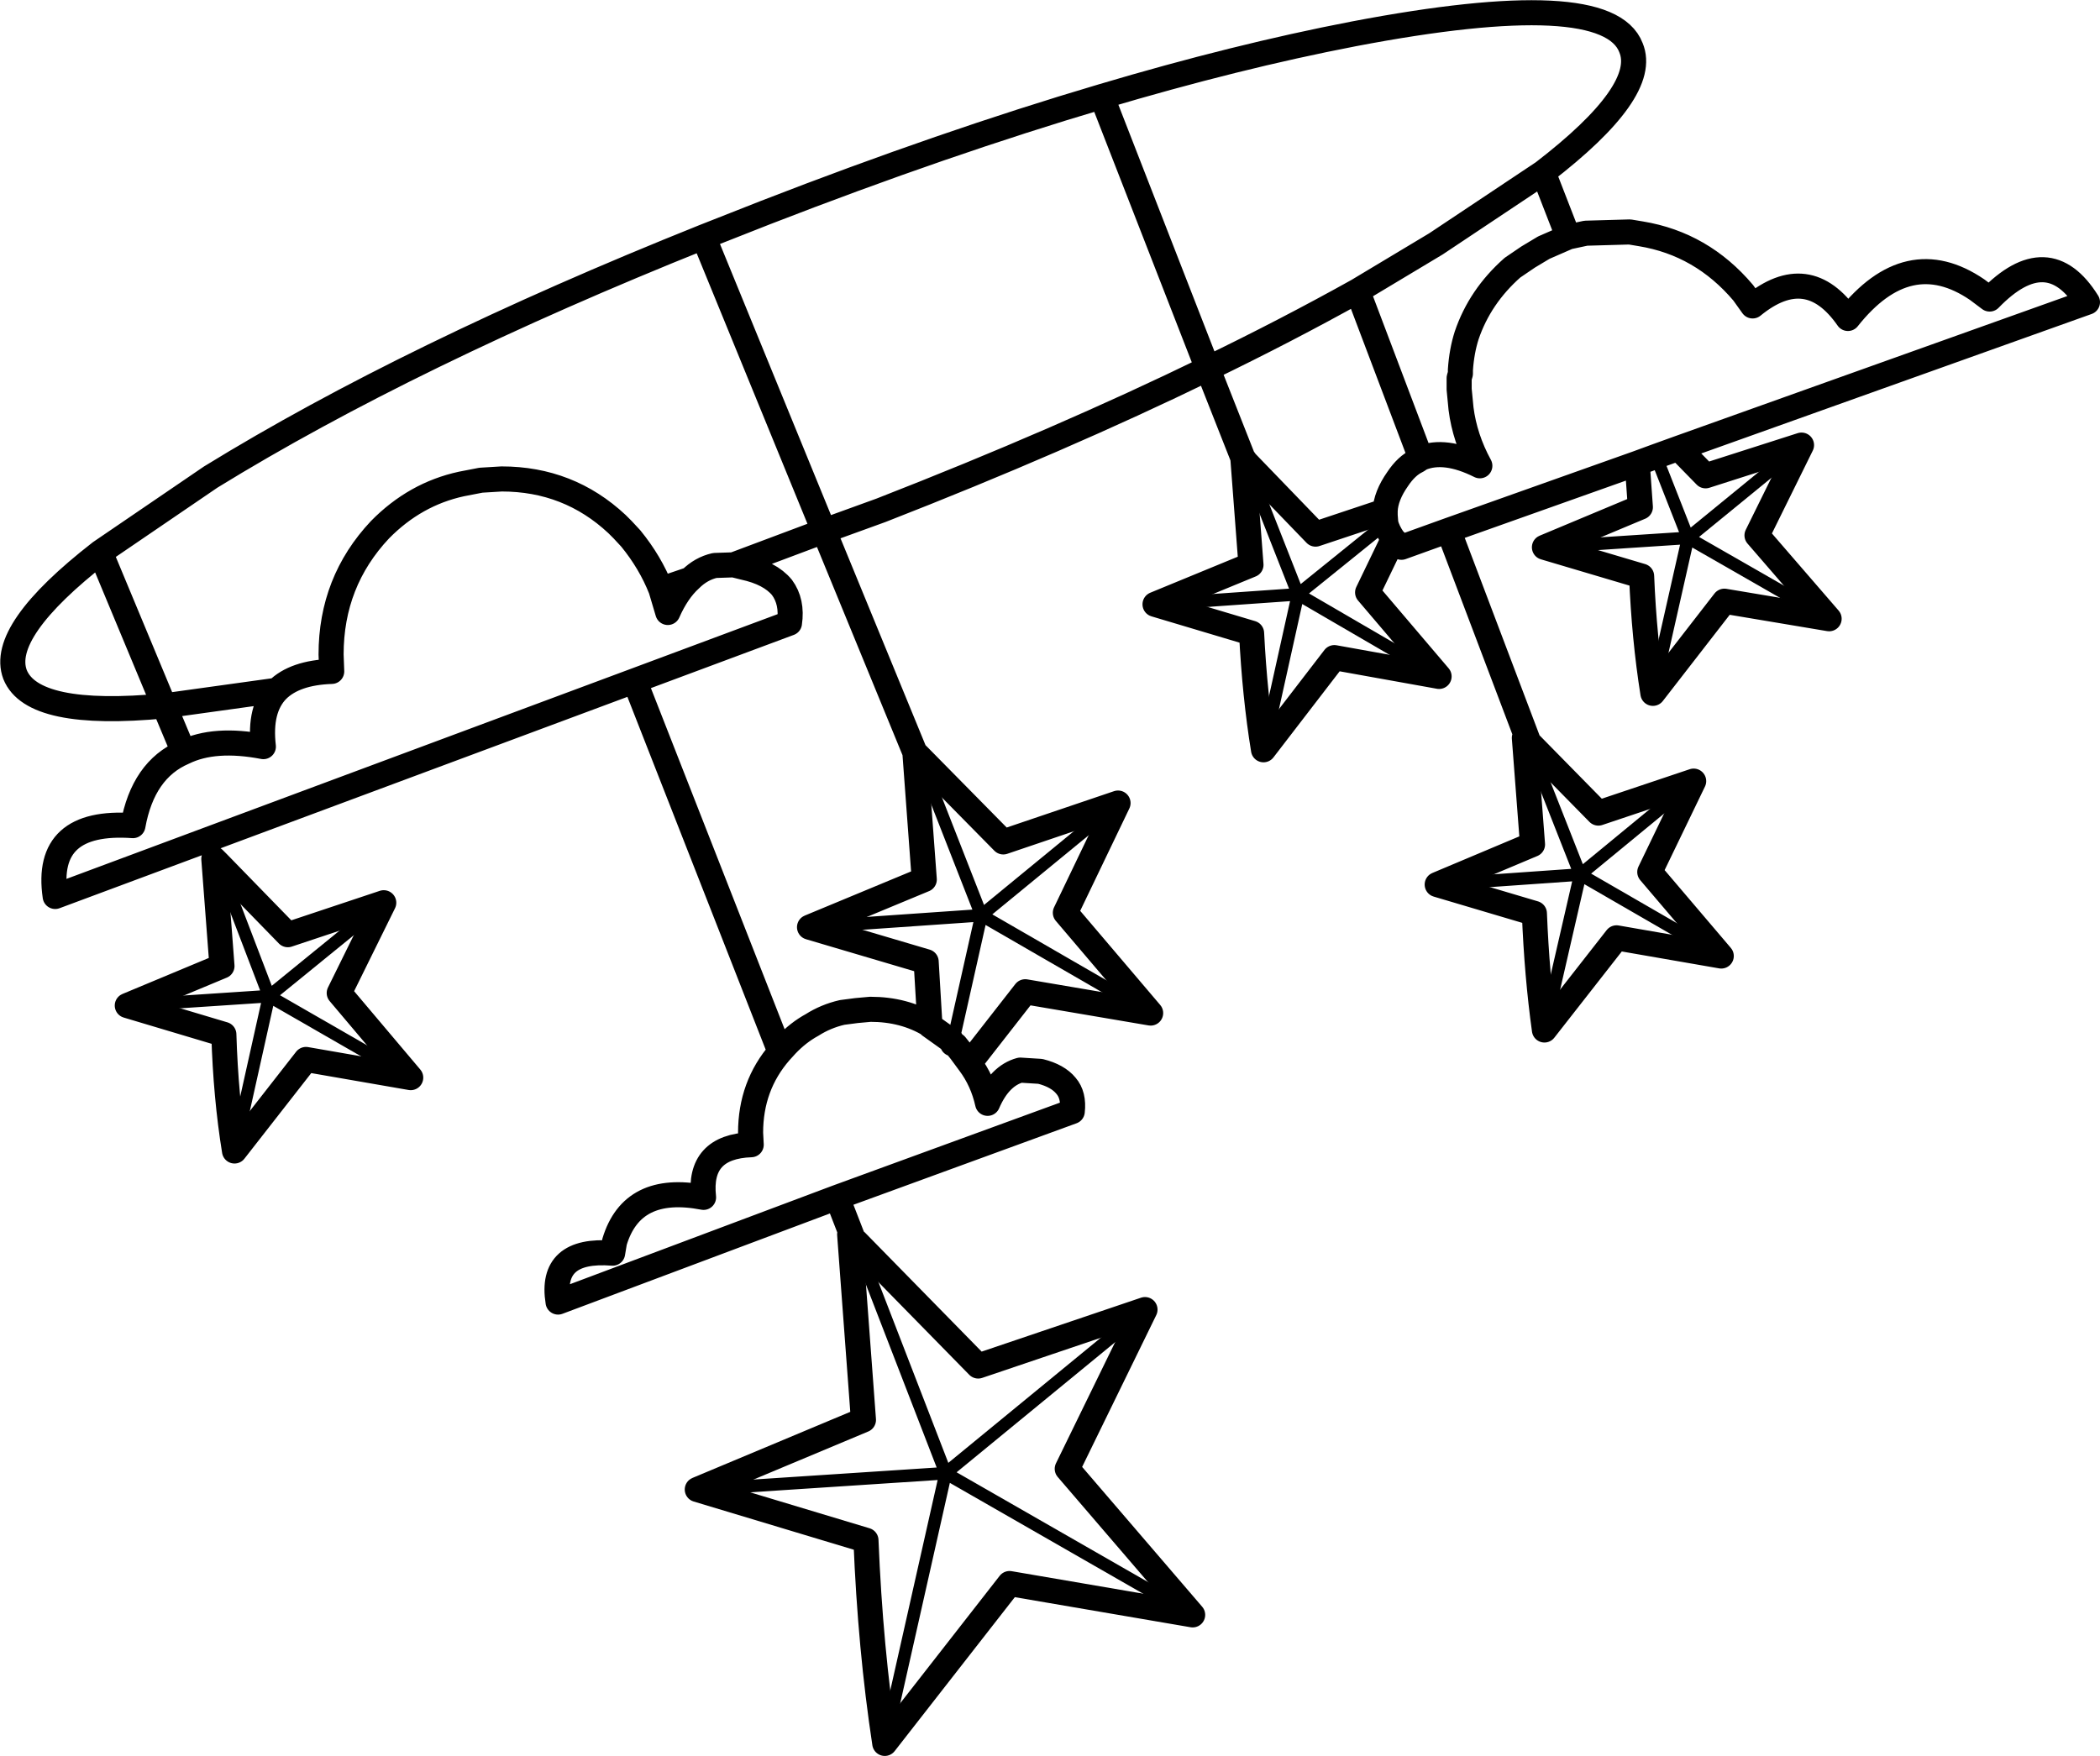 <?xml version="1.0" encoding="UTF-8" standalone="no"?>
<svg xmlns:xlink="http://www.w3.org/1999/xlink" height="140.05px" width="167.45px" xmlns="http://www.w3.org/2000/svg">
  <g transform="matrix(1.0, 0.0, 0.0, 1.0, 83.75, 70.05)">
    <path d="M-15.7 28.8 L-15.5 28.95 -5.75 38.9 7.55 34.4 1.35 47.1 11.35 58.75 -3.25 56.25 -13.2 69.0 Q-14.35 61.45 -14.7 52.8 L-28.15 48.75 -14.9 43.2 -16.0 28.4 -15.7 28.8 -17.0 25.45 -39.25 33.8 Q-39.95 29.5 -34.9 29.9 L-34.75 29.0 Q-33.35 24.35 -27.65 25.45 -28.1 21.4 -23.85 21.25 L-23.9 20.3 Q-23.9 16.55 -21.55 13.85 L-33.15 -15.75 -79.35 1.45 Q-80.25 -4.7 -73.15 -4.2 -72.35 -8.65 -69.1 -10.05 L-70.65 -13.75 Q-81.15 -12.75 -82.55 -16.25 -83.85 -19.7 -75.75 -26.0 L-66.95 -32.0 Q-51.1 -41.75 -27.65 -51.15 L-22.7 -53.1 Q-8.4 -58.65 4.1 -62.35 14.85 -65.55 24.2 -67.35 44.4 -71.2 46.3 -66.25 47.75 -62.8 39.3 -56.3 L41.3 -51.15 42.7 -51.45 46.2 -51.55 47.1 -51.4 Q51.95 -50.6 55.25 -46.7 L56.0 -45.65 Q60.4 -49.25 63.6 -44.65 68.4 -50.7 73.9 -46.95 L74.9 -46.2 Q79.55 -51.0 82.7 -45.95 L50.1 -34.3 52.25 -32.1 59.9 -34.55 56.35 -27.35 62.1 -20.7 53.75 -22.1 48.05 -14.75 Q47.35 -19.15 47.15 -24.1 L39.4 -26.4 47.05 -29.6 46.8 -33.1 31.75 -27.75 38.15 -10.85 43.7 -5.2 51.3 -7.75 47.8 -0.5 53.5 6.2 45.15 4.75 39.4 12.1 Q38.8 7.8 38.6 2.8 L30.85 0.5 38.45 -2.7 37.8 -11.2 38.1 -10.85 38.15 -10.85 M39.3 -56.3 L30.75 -50.6 24.5 -46.85 29.55 -33.5 Q31.45 -34.3 34.25 -32.9 33.05 -35.1 32.75 -37.45 L32.6 -39.0 32.6 -39.9 32.7 -40.25 32.7 -40.55 Q32.8 -42.05 33.2 -43.3 34.25 -46.4 36.85 -48.7 L38.1 -49.55 39.35 -50.3 41.3 -51.15 M29.55 -33.5 L29.25 -33.3 Q28.4 -32.9 27.7 -31.85 26.75 -30.5 26.7 -29.3 L26.7 -28.95 26.75 -28.3 Q26.9 -27.7 27.35 -27.05 L28.0 -26.4 31.75 -27.75 M24.5 -46.85 Q18.85 -43.7 12.55 -40.65 L15.35 -33.55 15.6 -33.2 21.15 -27.45 26.7 -29.3 M27.35 -27.05 L25.3 -22.8 31.0 -16.1 22.65 -17.6 17.0 -10.25 Q16.3 -14.55 16.05 -19.55 L8.35 -21.85 16.0 -25.0 15.35 -33.55 M46.8 -33.1 L48.3 -33.65 50.1 -34.3 M-27.65 -51.15 L-18.05 -27.7 -13.5 -29.35 Q0.85 -34.95 12.55 -40.65 L4.1 -62.35 M-18.05 -27.7 L-10.8 -10.05 -10.45 -9.7 -3.75 -2.9 5.4 -6.0 1.2 2.75 8.0 10.75 -2.0 9.05 -6.45 14.75 Q-5.4 16.15 -5.0 17.95 -4.05 15.75 -2.4 15.3 L-0.8 15.4 Q0.6 15.75 1.25 16.55 1.9 17.3 1.75 18.6 L-17.0 25.45 M-75.75 -26.0 L-70.65 -13.75 -61.65 -15.0 Q-60.25 -16.4 -57.3 -16.5 L-57.35 -17.85 Q-57.35 -23.65 -53.45 -27.8 -50.65 -30.65 -46.95 -31.45 L-45.4 -31.75 -43.75 -31.85 Q-38.4 -31.85 -34.55 -28.25 L-34.1 -27.8 -33.45 -27.1 Q-31.9 -25.2 -31.05 -23.05 L-28.7 -23.85 Q-27.85 -24.7 -26.75 -24.95 L-25.25 -25.0 -18.05 -27.7 M-69.1 -10.05 Q-66.65 -11.25 -62.75 -10.5 -63.1 -13.5 -61.65 -15.0 M-66.35 -1.2 L-60.8 4.5 -53.15 1.95 -56.7 9.15 -51.0 15.9 -59.35 14.45 -65.05 21.75 Q-65.75 17.45 -65.9 12.45 L-73.6 10.15 -66.05 7.0 -66.7 -1.55 -66.35 -1.2 M-25.25 -25.0 L-24.45 -24.8 Q-22.35 -24.35 -21.4 -23.2 -20.55 -22.05 -20.8 -20.35 L-33.15 -15.75 M-31.05 -23.05 L-30.5 -21.2 Q-29.75 -22.9 -28.7 -23.85 M-21.55 13.85 L-21.05 13.3 Q-20.1 12.3 -19.0 11.7 -17.9 11.0 -16.6 10.7 L-15.45 10.55 -14.35 10.45 Q-11.65 10.45 -9.6 11.7 L-9.9 6.65 -19.2 3.9 -10.05 0.1 -10.8 -10.05 M-9.6 11.7 L-9.6 11.75 -7.85 13.0 -7.8 13.2 -7.55 13.3 -7.15 13.8 -6.45 14.75" fill="none" stroke="#000000" stroke-linecap="round" stroke-linejoin="round" stroke-width="2.0"/>
    <path d="M31.0 -16.1 L19.75 -22.65 17.0 -10.25 M19.75 -22.65 L8.35 -21.85 M15.6 -33.2 L19.75 -22.65 26.75 -28.3 M48.3 -33.65 L50.85 -27.15 59.9 -34.55 M38.1 -10.85 L42.25 -0.3 51.3 -7.75 M62.1 -20.7 L50.85 -27.15 48.05 -14.75 M50.85 -27.15 L39.4 -26.4 M53.5 6.2 L42.25 -0.3 39.4 12.1 M30.85 0.5 L42.25 -0.3 M-66.35 -1.2 L-62.3 9.4 -53.15 1.95 M-7.8 13.2 L-5.5 2.95 -19.2 3.9 M-15.5 28.95 L-8.35 47.45 7.55 34.4 M-28.15 48.75 L-8.35 47.45 11.35 58.75 M-65.05 21.75 L-62.3 9.4 -73.6 10.15 M-51.0 15.9 L-62.3 9.4 M-8.35 47.45 L-13.2 69.0 M-10.45 -9.7 L-5.5 2.95 5.4 -6.0 M8.0 10.75 L-5.5 2.95" fill="none" stroke="#000000" stroke-linecap="round" stroke-linejoin="round" stroke-width="1.0"/>
  </g>
</svg>
